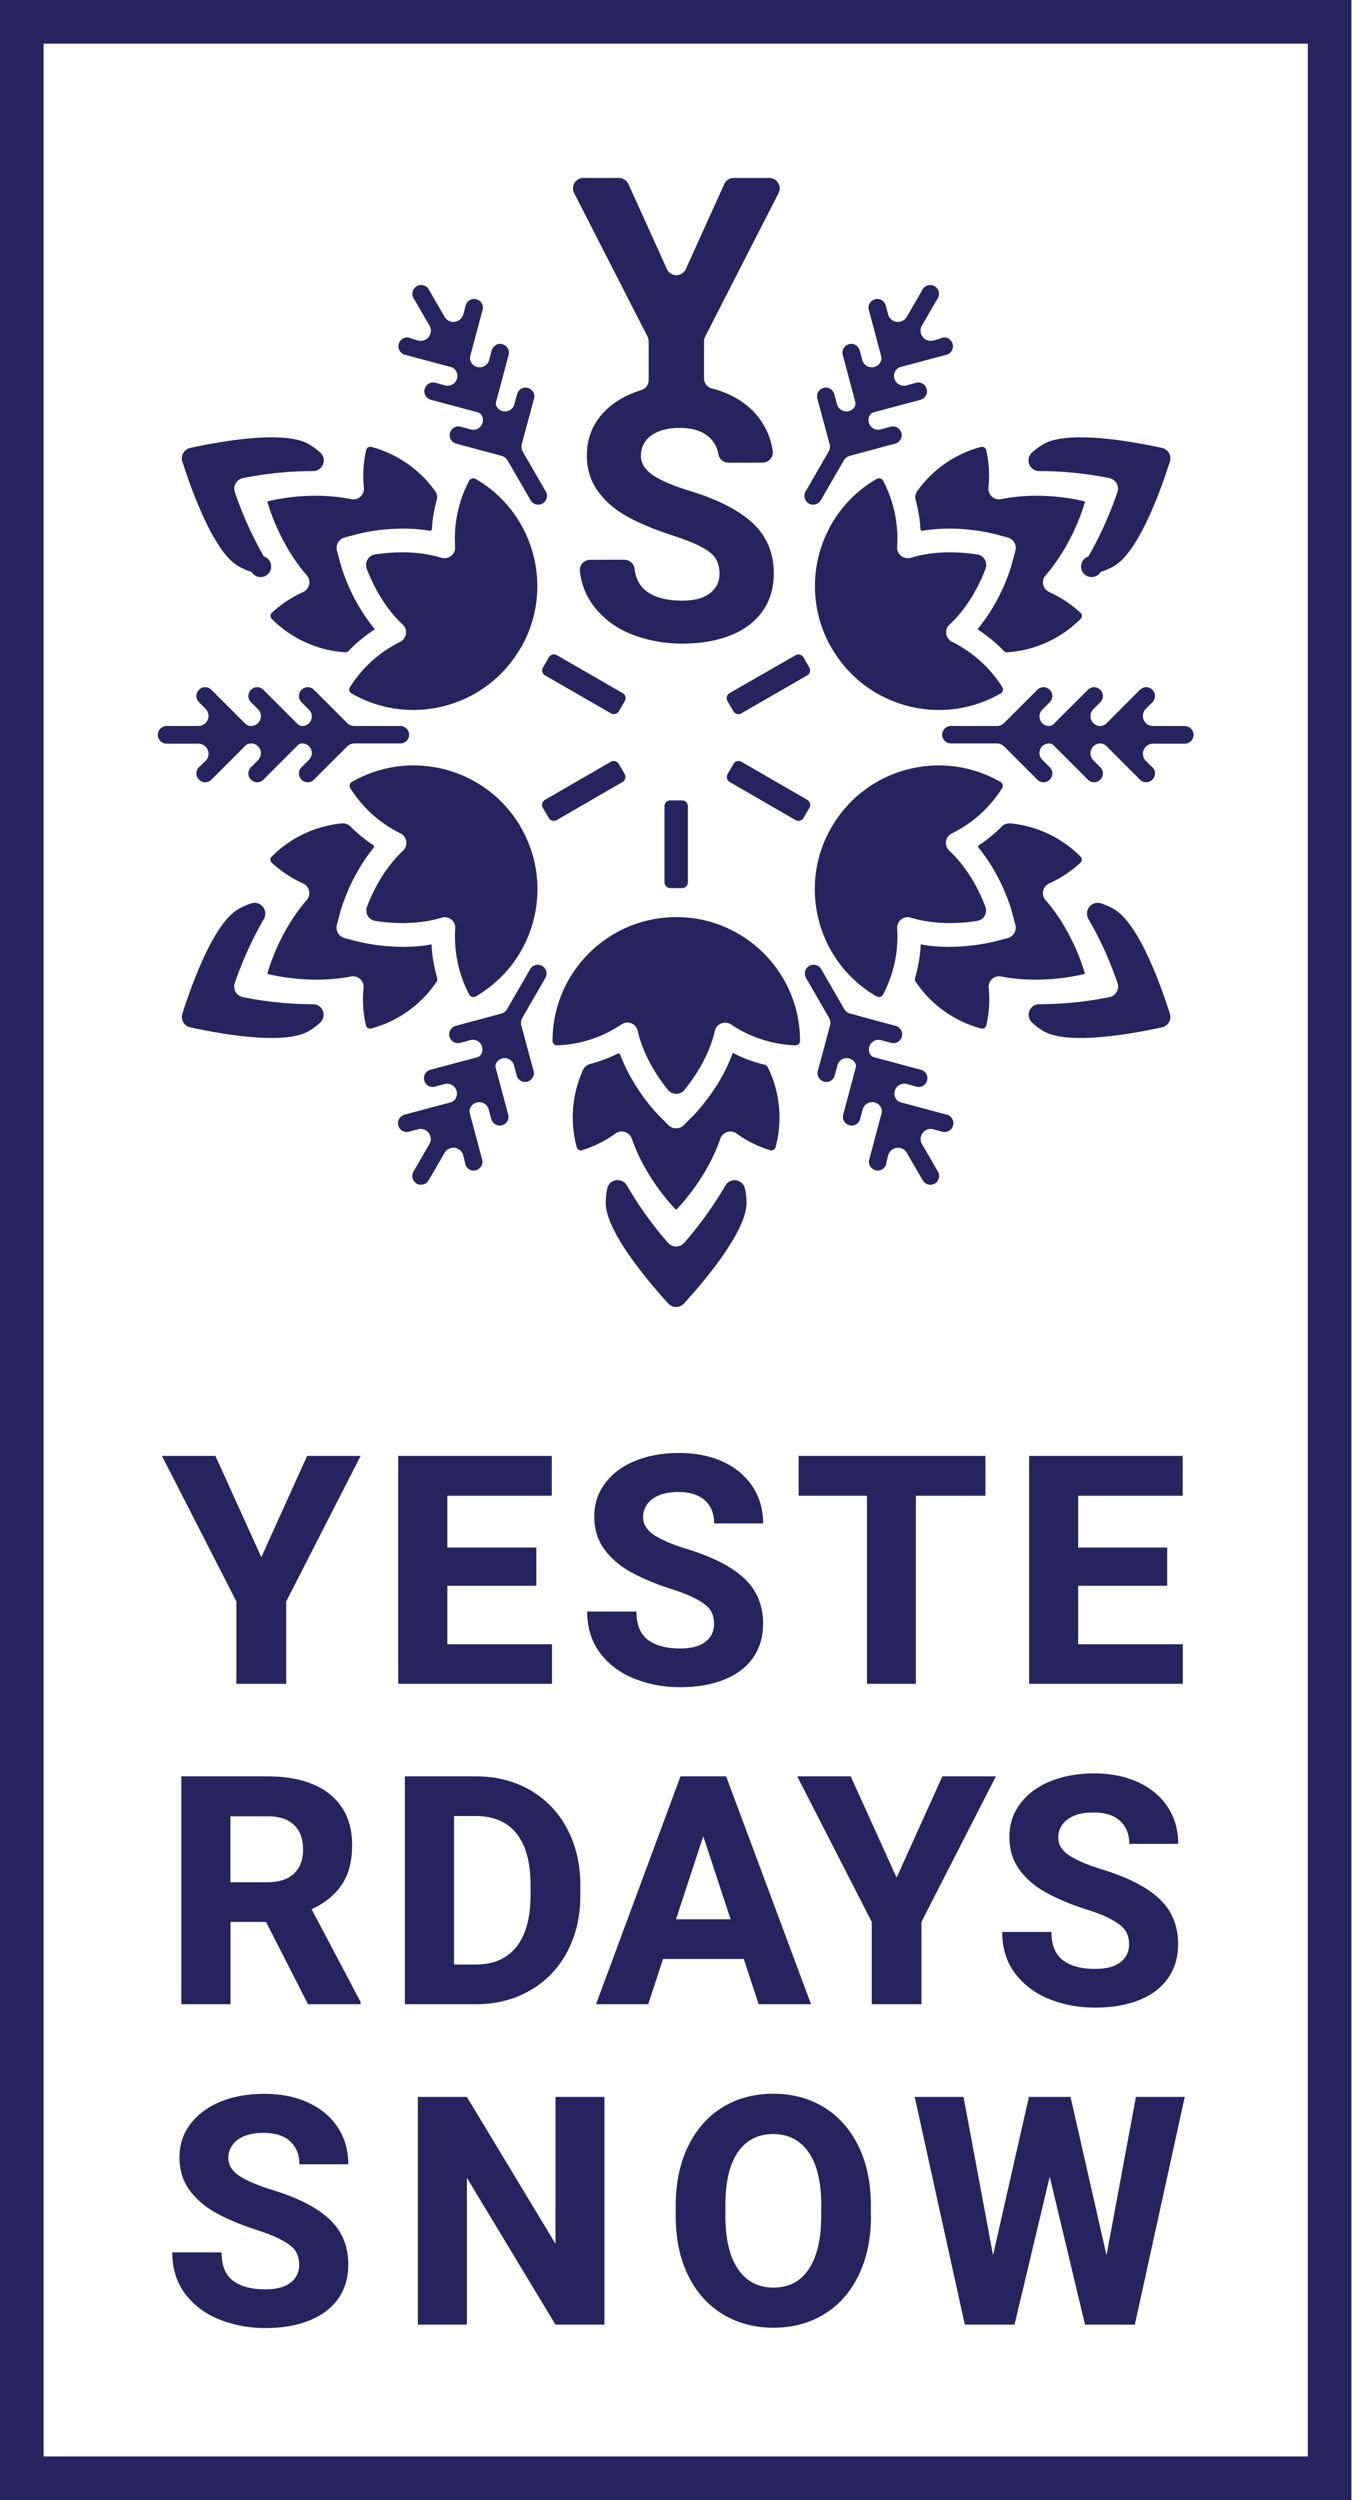 <svg width="109" height="200" viewBox="0 0 109 200" fill="none" xmlns="http://www.w3.org/2000/svg"><path d="M24.578 116.471h4.282l-5.956 11.644v6.585h-3.986v-6.585l-5.957-11.644h4.282l3.672 8.103 3.663-8.103zm19.598 15.063v3.166H31.869v-18.229h12.29v3.184h-8.356v4.143h7.117v3.061h-7.117v4.675h8.373zm9.507-4.431c-1.239-.401-2.294-.846-3.184-1.334-.89-.489-1.596-1.099-2.137-1.832-.532-.733-.802-1.605-.802-2.616 0-1.012.288-1.902.872-2.669.576-.777 1.387-1.37 2.407-1.788 1.03-.419 2.198-.628 3.515-.628 1.326 0 2.504.235 3.515.706 1.02.471 1.806 1.134 2.364 1.989.558.854.837 1.831.837 2.939h-3.916c0-.768-.244-1.378-.733-1.832-.488-.453-1.203-.68-2.145-.68-.602 0-1.108.087-1.535.262-.419.174-.742.418-.95.724a1.77 1.77 0 0 0-.323 1.02c0 .558.287 1.029.863 1.422.576.384 1.465.767 2.677 1.142 2.041.628 3.568 1.405 4.562 2.347.994.941 1.5 2.145 1.5 3.61 0 1.064-.27 1.971-.811 2.739-.54.768-1.308 1.343-2.311 1.744-.995.402-2.172.602-3.515.602-1.282 0-2.495-.218-3.62-.663-1.134-.444-2.05-1.116-2.756-2.032-.706-.916-1.064-2.032-1.064-3.358h3.942c0 1.047.306 1.797.907 2.259.602.462 1.474.698 2.6.698.89 0 1.57-.183 2.023-.541.454-.357.68-.828.68-1.413 0-.436-.096-.793-.279-1.09-.183-.288-.523-.576-1.011-.837-.489-.297-1.213-.585-2.172-.89zm25.18-7.448h-5.565V134.7h-3.916v-15.045h-5.469v-3.184h14.95v3.184zm15.795 11.879v3.166H82.36v-18.229h12.288v3.184h-8.364v4.143h7.126v3.061h-7.126v4.675h8.373zm-76.211 19.039h2.956c.934 0 1.64-.235 2.129-.697.488-.471.723-1.108.723-1.928 0-.837-.235-1.483-.723-1.954-.48-.471-1.195-.697-2.137-.697h-2.957v5.276h.009zm10.405 9.568v.192h-4.204l-3.358-6.585h-2.843v6.585h-3.934v-18.229h6.882c1.413 0 2.625.21 3.637.628 1.011.419 1.788 1.047 2.337 1.867.54.82.811 1.823.811 3.009 0 1.291-.279 2.355-.837 3.175-.558.82-1.36 1.474-2.407 1.945l3.916 7.413zm13.606-9.35c0-1.805-.375-3.174-1.117-4.108-.74-.933-1.831-1.404-3.253-1.404h-1.753v11.879h1.727c1.43 0 2.512-.471 3.27-1.421.75-.951 1.126-2.32 1.126-4.126v-.82zm-4.37-8.687c1.631 0 3.07.367 4.335 1.099a7.626 7.626 0 0 1 2.957 3.079c.706 1.326 1.064 2.835 1.064 4.536v.802c0 1.709-.358 3.227-1.064 4.544a7.618 7.618 0 0 1-2.966 3.07c-1.264.733-2.721 1.099-4.352 1.099h-5.66v-18.229h5.686zm20.383 11.435l-2.19-6.646-2.18 6.646h4.37zm1.055 3.175h-6.463l-1.186 3.619H47.7l6.759-18.229h3.654l6.795 18.229h-4.195l-1.187-3.619zm15.892-14.61H79.7l-5.957 11.644v6.585h-3.977v-6.585L63.8 142.104h4.282l3.672 8.103 3.664-8.103zm11.486 10.633c-1.238-.402-2.294-.846-3.183-1.335-.89-.488-1.596-1.099-2.137-1.831-.532-.733-.803-1.605-.803-2.617s.288-1.901.873-2.669c.584-.776 1.386-1.369 2.407-1.788 1.03-.419 2.198-.628 3.515-.628 1.326 0 2.494.236 3.515.707 1.02.471 1.805 1.133 2.363 1.988.559.855.838 1.832.838 2.939h-3.916c0-.767-.245-1.378-.733-1.831-.489-.454-1.204-.68-2.146-.68-.602 0-1.116.087-1.535.261-.418.175-.741.419-.95.724-.21.305-.323.646-.323 1.021 0 .558.288 1.029.863 1.421.576.384 1.466.768 2.678 1.143 2.05.628 3.567 1.404 4.561 2.346.995.942 1.492 2.146 1.492 3.611 0 1.064-.27 1.971-.811 2.738-.541.768-1.308 1.344-2.311 1.745-.995.401-2.172.602-3.515.602-1.282 0-2.495-.218-3.62-.663-1.134-.445-2.05-1.117-2.756-2.032-.706-.916-1.064-2.033-1.064-3.358h3.942c0 1.046.305 1.796.907 2.259.602.462 1.474.697 2.6.697.889 0 1.57-.183 2.023-.54.453-.358.68-.829.68-1.413 0-.436-.096-.794-.279-1.091-.183-.287-.523-.575-1.012-.837-.48-.296-1.203-.584-2.163-.889zM20.488 178.37c-1.239-.401-2.294-.846-3.184-1.334-.89-.489-1.596-1.099-2.137-1.832-.532-.733-.802-1.605-.802-2.617 0-1.011.288-1.901.872-2.668.584-.768 1.387-1.37 2.407-1.788 1.03-.419 2.198-.628 3.515-.628 1.326 0 2.503.235 3.515.706 1.02.471 1.806 1.134 2.364 1.989.558.854.837 1.831.837 2.939h-3.916c0-.768-.244-1.378-.733-1.832-.488-.453-1.203-.68-2.145-.68-.602 0-1.108.087-1.535.262-.419.174-.742.418-.951.724a1.77 1.77 0 0 0-.323 1.02c0 .558.288 1.029.864 1.422.575.383 1.465.767 2.677 1.142 2.041.628 3.568 1.404 4.562 2.346.994.942 1.5 2.146 1.5 3.611 0 1.064-.27 1.971-.811 2.739-.54.767-1.308 1.343-2.311 1.744-.995.401-2.172.602-3.515.602a9.85 9.85 0 0 1-3.629-.663c-1.134-.445-2.05-1.116-2.756-2.032-.706-.916-1.064-2.032-1.064-3.358h3.943c0 1.047.305 1.797.907 2.259.601.462 1.474.698 2.599.698.89 0 1.57-.183 2.023-.541.454-.358.68-.829.68-1.413 0-.436-.095-.794-.279-1.09-.183-.288-.523-.576-1.011-.837-.48-.288-1.204-.576-2.163-.89zm23.967 7.597l-7.09-11.749v11.749H33.44v-18.22h3.924l7.091 11.748v-11.748h3.916v18.22h-3.916zm21.273-9.525c0-1.849-.332-3.27-1.003-4.247-.672-.977-1.614-1.474-2.844-1.474-1.238 0-2.18.488-2.843 1.465-.663.977-.986 2.399-.986 4.256v.811c0 1.841.332 3.262 1.003 4.257.672.994 1.623 1.491 2.852 1.491 1.23 0 2.172-.497 2.826-1.491.663-.995.986-2.416.986-4.257v-.811h.009zm3.977.811c0 1.823-.332 3.402-.986 4.754-.654 1.352-1.57 2.39-2.747 3.114-1.178.723-2.53 1.09-4.064 1.09-1.536 0-2.896-.367-4.082-1.09-1.187-.724-2.111-1.762-2.765-3.114-.663-1.352-.986-2.939-.986-4.754v-.784c0-1.823.332-3.411.986-4.763.663-1.351 1.578-2.398 2.756-3.122 1.177-.724 2.53-1.09 4.064-1.09 1.535 0 2.896.366 4.073 1.09 1.178.724 2.102 1.771 2.757 3.122.662 1.352.985 2.948.985 4.763v.784h.009zm25.11-9.506l-3.995 18.22h-3.986l-2.826-11.836-2.817 11.836h-3.977l-4.012-18.22h3.908l2.363 12.664 2.87-12.664h3.331l2.879 12.664 2.355-12.664h3.907z" fill="#27235E"/><path fill-rule="evenodd" clip-rule="evenodd" d="M50.177 94.841a.865.865 0 0 0-.873-.427.845.845 0 0 0-.706.662 5.607 5.607 0 0 0-.122 1.152c0 2.32 3.523 6.428 4.998 8.041a.855.855 0 0 0 .636.288c.244 0 .48-.105.637-.288 1.474-1.613 4.998-5.721 4.998-8.041 0-.393-.044-.776-.131-1.151a.857.857 0 0 0-.698-.655.846.846 0 0 0-.864.419 30.017 30.017 0 0 1-3.314 4.605.865.865 0 0 1-1.256 0 28.94 28.94 0 0 1-3.305-4.605zm3.933 1.945c.079-.079 2.399-2.407 3.532-5.678a.862.862 0 0 1 .55-.55.835.835 0 0 1 .767.131 9.024 9.024 0 0 0 2.678 1.326.345.345 0 0 0 .428-.227 9.144 9.144 0 0 0-.62-6.419.385.385 0 0 0-.244-.192h-.009a12.579 12.579 0 0 1-1.474-.462 7.576 7.576 0 0 1-.61-.262c-.079-.035-.157-.078-.244-.113l-.027-.017-.06-.027c-.01 0-.018-.008-.027-.017l-.105-.052a9.692 9.692 0 0 1-.174.453 14.34 14.34 0 0 1-1.5 2.73c-.244.349-.497.69-.768 1.02-.218.262-.436.524-.671.768-.026.026-.026.035-.061.061l-.009.009-.741.741a.858.858 0 0 1-.61.253.858.858 0 0 1-.611-.253l-.742-.741-.008-.009a12.237 12.237 0 0 1-.637-.706 15.8 15.8 0 0 1-1.37-1.928 13.674 13.674 0 0 1-1.116-2.268.172.172 0 0 0-.078-.078c-.035-.017-.079-.009-.114.009a11.636 11.636 0 0 1-2.206.828.853.853 0 0 0-.567.471 9.157 9.157 0 0 0-.506 6.193v.008a.344.344 0 0 0 .166.201.324.324 0 0 0 .252.026 9.167 9.167 0 0 0 2.678-1.334.833.833 0 0 1 .768-.122.843.843 0 0 1 .55.55c1.142 3.279 3.462 5.599 3.54 5.677 0 .009 0 .009 0 0zm.018-23.41l-.01-.008-.008.009v-.01c-5.46.01-9.89 4.44-9.89 9.9v.009c0 .096.043.192.113.253.07.07.166.105.262.096a9.796 9.796 0 0 0 5.128-1.666.842.842 0 0 1 1.317.532c.488 2.085 1.683 3.803 2.433 4.718a.85.85 0 0 0 1.29 0c.751-.924 1.955-2.642 2.443-4.718a.826.826 0 0 1 .515-.62.852.852 0 0 1 .802.097 9.892 9.892 0 0 0 5.129 1.657.403.403 0 0 0 .261-.096.358.358 0 0 0 .114-.253v-.009c0-5.46-4.43-9.9-9.89-9.9l-.01.01zm.453-2.328a.47.47 0 0 0 .471-.471v-6.08a.47.47 0 0 0-.47-.47h-.934a.469.469 0 0 0-.471.47v6.08c0 .262.21.47.47.47h.934zm28.59-33.361a.865.865 0 0 1-.802-.54.847.847 0 0 1 .218-.943c.288-.253.593-.48.933-.68 2.015-1.16 7.326-.157 9.463.305a.851.851 0 0 1 .637 1.108c-.663 2.084-2.45 7.187-4.466 8.347-.34.2-.697.349-1.064.462a.844.844 0 1 1-.986-1.23 29.44 29.44 0 0 0 2.33-5.172.848.848 0 0 0-.079-.68.845.845 0 0 0-.55-.41 28.103 28.103 0 0 0-5.634-.567zm3.663 2.433c-.026.114-.88 3.28-3.148 5.896a.84.84 0 0 0-.2.75c.06.27.243.489.496.602a9.43 9.43 0 0 1 2.495 1.657.345.345 0 0 1 .105.236.375.375 0 0 1-.096.244 9.166 9.166 0 0 1-5.87 2.678.369.369 0 0 1-.288-.114s0-.009-.009-.009a10.669 10.669 0 0 0-1.142-1.037 12.01 12.01 0 0 0-.532-.402 3.21 3.21 0 0 0-.218-.148l-.027-.017-.052-.035c-.009-.009-.017-.009-.026-.018-.035-.017-.061-.043-.096-.06a14.82 14.82 0 0 0 1.919-3.044c.183-.384.349-.777.497-1.178.122-.323.227-.637.323-.968.008-.035.008-.044.026-.079v-.008c.017-.053.148-.55.27-1.012a.861.861 0 0 0-.61-1.056c-.471-.122-.968-.261-1.012-.27h-.009c-.305-.078-.62-.14-.933-.2-.401-.07-.803-.123-1.212-.166a16.434 16.434 0 0 0-1.143-.07 13.566 13.566 0 0 0-2.52.166.114.114 0 0 1-.105-.026.208.208 0 0 1-.052-.096c-.018-.28-.044-.55-.079-.82a10.9 10.9 0 0 0-.305-1.5.855.855 0 0 1 .122-.724 9.175 9.175 0 0 1 5.11-3.541h.01a.325.325 0 0 1 .252.043.308.308 0 0 1 .149.21 9.157 9.157 0 0 1 .183 2.991.87.87 0 0 0 .27.733c.2.183.48.261.75.2 3.42-.689 6.594.157 6.707.192zM66.556 51.842c-.009 0-.017-.008-.017-.008s0-.009.008-.018l-.008.009c-2.721-4.736-1.1-10.789 3.628-13.519h.009a.385.385 0 0 1 .279-.026.361.361 0 0 1 .218.174 9.944 9.944 0 0 1 1.125 5.277.838.838 0 0 0 .323.741.879.879 0 0 0 .802.14c2.05-.62 4.134-.436 5.312-.253a.822.822 0 0 1 .575.41.872.872 0 0 1 .07.706c-.418 1.108-1.308 3.01-2.87 4.475a.826.826 0 0 0-.279.759.855.855 0 0 0 .48.645 9.955 9.955 0 0 1 4.004 3.62c.052.078.07.183.043.27a.364.364 0 0 1-.166.227h-.008c-4.728 2.73-10.79 1.107-13.52-3.62l-.008-.009zm-1.788 1.553a.462.462 0 0 1-.174.637l-5.268 3.035a.462.462 0 0 1-.637-.175l-.47-.81a.46.46 0 0 1 .173-.638l5.277-3.026a.462.462 0 0 1 .637.175l.462.802zM21.116 73.516a.872.872 0 0 0-.07-.968.856.856 0 0 0-.925-.288c-.357.122-.715.27-1.055.471-2.015 1.16-3.803 6.262-4.466 8.347a.852.852 0 0 0 .637 1.108c2.137.47 7.457 1.473 9.463.305.34-.2.654-.427.925-.69a.867.867 0 0 0 .218-.932.842.842 0 0 0-.794-.532 28.812 28.812 0 0 1-5.643-.576.845.845 0 0 1-.55-.41.848.848 0 0 1-.078-.68 29.597 29.597 0 0 1 2.338-5.155zm.279 4.387c.113.035 3.279.872 6.68.218.27-.06.55.018.75.2a.84.84 0 0 1 .271.725 9.109 9.109 0 0 0 .192 2.983.336.336 0 0 0 .148.209.368.368 0 0 0 .253.043 9.165 9.165 0 0 0 5.25-3.741.343.343 0 0 0 .044-.305v-.01a12.963 12.963 0 0 1-.331-1.508 8.55 8.55 0 0 1-.079-.663l-.026-.261v-.131c0-.035 0-.079-.009-.114l-.48.079c-1.029.14-2.075.148-3.113.06a15.848 15.848 0 0 1-2.276-.357c-.044-.008-.044-.008-.079-.017h-.009c-.052-.018-.55-.148-1.011-.27a.863.863 0 0 1-.61-1.056c.121-.47.26-.968.27-1.012v-.008c.087-.306.183-.61.296-.907.14-.384.297-.76.462-1.126a13.9 13.9 0 0 1 .515-1.02c.401-.741.872-1.448 1.404-2.102.026-.026.035-.07.026-.105a.166.166 0 0 0-.06-.096 11.855 11.855 0 0 1-1.824-1.491.856.856 0 0 0-.689-.253 9.169 9.169 0 0 0-5.616 2.66l-.01.009a.337.337 0 0 0-.095.235c0 .088.043.175.105.236a9.281 9.281 0 0 0 2.494 1.657.866.866 0 0 1 .497.602.84.84 0 0 1-.2.75c-2.26 2.599-3.114 5.774-3.14 5.887zm20.287-11.705c0-.008.008-.017.008-.017h-.017l.009-.009c-2.74-4.727-8.792-6.34-13.52-3.62h-.008a.4.4 0 0 0-.166.227.326.326 0 0 0 .044.27 9.871 9.871 0 0 0 4.003 3.612.833.833 0 0 1 .48.654.856.856 0 0 1-.28.759c-1.56 1.465-2.45 3.358-2.869 4.474a.87.87 0 0 0 .061.706.821.821 0 0 0 .576.41c1.169.192 3.262.367 5.312-.244a.839.839 0 0 1 .793.131.838.838 0 0 1 .323.741 9.96 9.96 0 0 0 1.125 5.277.34.34 0 0 0 .218.174.386.386 0 0 0 .28-.026h.008c4.727-2.73 6.358-8.783 3.628-13.519h-.008zm2.232-.767a.47.47 0 0 0 .637.174l5.268-3.044a.471.471 0 0 0 .174-.636l-.47-.811a.472.472 0 0 0-.637-.175l-5.268 3.044a.471.471 0 0 0-.175.637l.471.81zm43.191 8.085a.872.872 0 0 1 .07-.968.856.856 0 0 1 .924-.288c.358.122.715.27 1.055.471 2.015 1.16 3.803 6.262 4.466 8.347a.852.852 0 0 1-.637 1.108c-2.136.47-7.457 1.473-9.463.305-.34-.2-.654-.427-.924-.69a.867.867 0 0 1-.218-.932.842.842 0 0 1 .793-.532 28.86 28.86 0 0 0 5.643-.576.845.845 0 0 0 .55-.41.848.848 0 0 0 .078-.68 28.315 28.315 0 0 0-2.337-5.155zm-.28 4.387c-.113.035-3.279.872-6.68.218a.839.839 0 0 0-.75.2.84.84 0 0 0-.27.725c.095.976.043 1.98-.192 2.983a.336.336 0 0 1-.149.209c-.078.043-.166.06-.253.043a9.165 9.165 0 0 1-5.25-3.741.344.344 0 0 1-.044-.305v-.01c.14-.496.253-1.002.332-1.508a8.55 8.55 0 0 0 .078-.663l.026-.261v-.131c0-.035 0-.079.009-.114l.48.079c1.029.14 2.075.148 3.113.06a15.848 15.848 0 0 0 2.277-.357c.043-.008.043-.008.078-.017h.009c.052-.018.55-.148 1.012-.27a.864.864 0 0 0 .61-1.056c-.122-.47-.261-.968-.27-1.012v-.008c-.087-.306-.183-.61-.297-.907-.14-.384-.296-.76-.462-1.126a13.926 13.926 0 0 0-.515-1.02 13.567 13.567 0 0 0-1.404-2.102c-.026-.026-.035-.07-.026-.105a.166.166 0 0 1 .061-.096 11.82 11.82 0 0 0 1.823-1.491.856.856 0 0 1 .689-.253 9.169 9.169 0 0 1 5.617 2.66l.009.009a.337.337 0 0 1 .096.235.346.346 0 0 1-.105.236 9.281 9.281 0 0 1-2.495 1.657.866.866 0 0 0-.497.602c-.06.27.018.55.2.75 2.26 2.599 3.115 5.774 3.14 5.887.01 0 .01 0 0 0zM66.548 66.198c0-.008-.008-.017-.008-.017h.017l-.008-.009c2.738-4.727 8.791-6.34 13.518-3.62h.009a.4.4 0 0 1 .166.227.326.326 0 0 1-.044.27 9.87 9.87 0 0 1-4.003 3.612.834.834 0 0 0-.48.654.856.856 0 0 0 .28.759c1.56 1.465 2.45 3.358 2.869 4.474a.87.87 0 0 1-.061.706.821.821 0 0 1-.576.41c-1.169.192-3.262.367-5.312-.244a.839.839 0 0 0-.793.131.838.838 0 0 0-.323.741 9.887 9.887 0 0 1-1.134 5.277.339.339 0 0 1-.218.174.386.386 0 0 1-.279-.026h-.009c-4.727-2.73-6.358-8.783-3.628-13.519h.017zm-2.241-.767a.471.471 0 0 1-.637.174l-5.268-3.044a.471.471 0 0 1-.174-.636l.47-.811a.471.471 0 0 1 .637-.175l5.269 3.044a.473.473 0 0 1 .174.637l-.471.81zM25.05 37.687a.865.865 0 0 0 .802-.54.847.847 0 0 0-.219-.943 6.097 6.097 0 0 0-.933-.68c-2.015-1.16-7.326-.157-9.463.305a.879.879 0 0 0-.567.41.848.848 0 0 0-.07.698c.663 2.084 2.451 7.187 4.466 8.347.34.2.698.349 1.064.462a.844.844 0 1 0 .986-1.23 29.44 29.44 0 0 1-2.33-5.172.848.848 0 0 1 .08-.68.845.845 0 0 1 .549-.41 28.103 28.103 0 0 1 5.634-.567zm-3.655 2.433c.026.114.88 3.28 3.148 5.896.183.2.262.48.2.75a.866.866 0 0 1-.496.602 9.43 9.43 0 0 0-2.495 1.657.346.346 0 0 0-.104.236.37.37 0 0 0 .096.244 9.166 9.166 0 0 0 5.87 2.678.369.369 0 0 0 .287-.114s0-.009.009-.009c.357-.375.741-.723 1.142-1.037.175-.14.35-.27.532-.402a3.21 3.21 0 0 1 .218-.148l.027-.017.052-.035c.009-.009.017-.009.026-.018.035-.017.061-.043.096-.06a14.82 14.82 0 0 1-1.919-3.044 14 14 0 0 1-.497-1.178 12.579 12.579 0 0 1-.323-.968c-.008-.035-.008-.044-.026-.079v-.008c-.017-.053-.148-.55-.27-1.012a.861.861 0 0 1 .61-1.056c.471-.122.969-.261 1.012-.27h.009c.305-.078.62-.14.933-.2.401-.07.802-.123 1.212-.166.384-.035.76-.061 1.143-.07a13.55 13.55 0 0 1 2.52.166c.036.009.08 0 .105-.026a.209.209 0 0 0 .053-.096 10.884 10.884 0 0 1 .384-2.32.855.855 0 0 0-.123-.724 9.175 9.175 0 0 0-5.11-3.541h-.01a.325.325 0 0 0-.252.043.306.306 0 0 0-.149.21 9.157 9.157 0 0 0-.183 2.991.87.87 0 0 1-.27.733.839.839 0 0 1-.75.2c-3.428-.689-6.603.157-6.707.192zm20.27 11.722c.008 0 .017-.008.017-.008s0-.009-.01-.018l.01.009c2.72-4.736 1.099-10.789-3.629-13.519h-.008a.385.385 0 0 0-.28-.026.361.361 0 0 0-.218.174 9.944 9.944 0 0 0-1.125 5.277.838.838 0 0 1-.322.741.879.879 0 0 1-.803.14c-2.05-.62-4.134-.436-5.311-.253a.822.822 0 0 0-.576.41.872.872 0 0 0-.07.706c.419 1.108 1.308 3.01 2.87 4.475a.826.826 0 0 1 .279.759.853.853 0 0 1-.48.645 9.955 9.955 0 0 0-4.003 3.62.332.332 0 0 0-.044.27.364.364 0 0 0 .166.227h.009c4.727 2.73 10.788 1.107 13.518-3.62l.01-.009zm1.787 1.553a.462.462 0 0 0 .175.637l5.267 3.035c.227.13.506.052.637-.175l.471-.81a.46.46 0 0 0-.174-.638L44.56 52.41a.462.462 0 0 0-.637.175l-.47.81zm-9.995-26.157a.808.808 0 0 0 .855-.288c.2-.261.226-.61.06-.898-.444-.767-.941-1.64-1.273-2.198a.667.667 0 0 1-.07-.532.728.728 0 0 1 .323-.427.703.703 0 0 1 .96.253c.322.567.82 1.43 1.273 2.198.166.287.48.444.811.4a.824.824 0 0 0 .68-.592c.07-.253.131-.497.192-.715a.728.728 0 0 1 .323-.428.666.666 0 0 1 .532-.07.728.728 0 0 1 .428.323.666.666 0 0 1 .07.532c-.28 1.038-.803 2.983-.986 3.69a.683.683 0 0 0 .07.505c.156.28.47.428.784.384a.785.785 0 0 0 .655-.576c.07-.27.148-.54.209-.767a.728.728 0 0 1 .323-.427.666.666 0 0 1 .532-.07.708.708 0 0 1 .427.331.666.666 0 0 1 .07.532c-.288 1.073-.829 3.105-1.003 3.75a.492.492 0 0 0 .052.384.76.76 0 0 0 .768.375.786.786 0 0 0 .645-.566c.078-.288.148-.567.218-.812a.728.728 0 0 1 .323-.427.666.666 0 0 1 .532-.07.729.729 0 0 1 .427.323.666.666 0 0 1 .07.532c-.27 1.012-.776 2.878-.977 3.628a.852.852 0 0 0 .079.62l1.84 3.183a.707.707 0 0 1-.253.96.707.707 0 0 1-.96-.254l-1.84-3.183a.81.81 0 0 0-.488-.375c-.75-.2-2.617-.707-3.628-.977a.695.695 0 0 1-.498-.855.728.728 0 0 1 .323-.427.666.666 0 0 1 .532-.07c.236.061.524.14.811.218a.77.77 0 0 0 .864-1.134.544.544 0 0 0-.306-.235c-.645-.174-2.677-.715-3.75-1.003a.708.708 0 0 1-.427-.332.667.667 0 0 1-.07-.532.728.728 0 0 1 .323-.427.666.666 0 0 1 .532-.07c.227.061.497.131.767.21a.793.793 0 0 0 .829-.28.795.795 0 0 0 .06-.872.721.721 0 0 0-.4-.314c-.707-.192-2.652-.706-3.69-.985a.678.678 0 0 1-.427-.332.666.666 0 0 1-.07-.532.728.728 0 0 1 .323-.427.666.666 0 0 1 .532-.07c.192.087.436.149.689.218zm37.626 65.178a.814.814 0 0 1 1.491-.191c.445.776.942 1.64 1.274 2.197.096.166.244.28.427.332a.695.695 0 0 0 .855-.497.67.67 0 0 0-.07-.532c-.323-.558-.82-1.43-1.273-2.198a.806.806 0 0 1 .06-.899.803.803 0 0 1 .855-.287c.253.07.498.13.716.192a.695.695 0 0 0 .855-.497.667.667 0 0 0-.07-.533.708.708 0 0 0-.428-.331c-1.038-.28-2.983-.802-3.69-.986a.632.632 0 0 1-.4-.314.778.778 0 0 1 .06-.872.778.778 0 0 1 .83-.279c.27.07.54.14.767.21a.703.703 0 0 0 .532-.07.695.695 0 0 0 .323-.428.695.695 0 0 0-.497-.855c-1.073-.287-3.106-.828-3.751-1.002a.492.492 0 0 1-.305-.236.782.782 0 0 1 .052-.855.781.781 0 0 1 .811-.279c.288.079.567.157.811.218a.704.704 0 0 0 .532-.07.695.695 0 0 0 .323-.427.666.666 0 0 0-.07-.532.741.741 0 0 0-.427-.331 508.55 508.55 0 0 1-3.628-.977.786.786 0 0 1-.489-.375l-1.84-3.184a.698.698 0 0 0-.96-.253.698.698 0 0 0-.252.96l1.84 3.183c.105.183.14.41.078.62-.2.75-.697 2.616-.977 3.628a.666.666 0 0 0 .07.532.742.742 0 0 0 .428.331.695.695 0 0 0 .855-.497c.06-.235.139-.523.217-.811a.765.765 0 0 1 .646-.567.766.766 0 0 1 .767.375.49.49 0 0 1 .053.384c-.175.645-.715 2.677-1.003 3.75a.695.695 0 0 0 .497.855.695.695 0 0 0 .855-.497c.06-.227.13-.489.209-.768a.785.785 0 0 1 1.439-.192.683.683 0 0 1 .07.506c-.192.707-.707 2.652-.986 3.69a.666.666 0 0 0 .07.532.74.74 0 0 0 .427.331.695.695 0 0 0 .855-.497c.035-.21.096-.454.166-.707zm-34.015 0a.814.814 0 0 0-1.492-.191c-.444.776-.942 1.64-1.273 2.197a.709.709 0 0 1-.427.332.695.695 0 0 1-.855-.497.67.67 0 0 1 .07-.532c.322-.558.82-1.43 1.273-2.198a.806.806 0 0 0-.061-.899.803.803 0 0 0-.855-.287c-.253.07-.497.13-.715.192a.695.695 0 0 1-.855-.497.666.666 0 0 1 .07-.533.708.708 0 0 1 .427-.331c1.038-.28 2.983-.802 3.69-.986a.632.632 0 0 0 .4-.314.778.778 0 0 0-.06-.872.783.783 0 0 0-.829-.279c-.27.07-.54.14-.767.21a.703.703 0 0 1-.532-.07.695.695 0 0 1-.323-.428.695.695 0 0 1 .497-.855c1.073-.287 3.105-.828 3.75-1.002a.492.492 0 0 0 .306-.236.782.782 0 0 0-.052-.855.76.76 0 0 0-.812-.279c-.288.079-.567.157-.81.218a.704.704 0 0 1-.533-.07.695.695 0 0 1-.322-.427.666.666 0 0 1 .07-.532.742.742 0 0 1 .427-.331c1.011-.27 2.878-.768 3.628-.977a.786.786 0 0 0 .488-.375l1.84-3.184a.698.698 0 0 1 .96-.253.7.7 0 0 1 .253.96l-1.84 3.183a.807.807 0 0 0-.079.62c.2.75.698 2.616.977 3.628a.666.666 0 0 1-.07.532.741.741 0 0 1-.427.331.695.695 0 0 1-.855-.497c-.06-.235-.14-.523-.218-.811a.765.765 0 0 0-.645-.567.766.766 0 0 0-.768.375.492.492 0 0 0-.052.384c.174.645.715 2.677 1.003 3.75a.695.695 0 0 1-.497.855.695.695 0 0 1-.855-.497c-.061-.227-.13-.489-.21-.768a.785.785 0 0 0-1.438-.192.683.683 0 0 0-.07.506c.192.707.706 2.652.985 3.69a.666.666 0 0 1-.07.532.741.741 0 0 1-.427.331.695.695 0 0 1-.855-.497 7.299 7.299 0 0 0-.165-.707zm37.626-65.178a.808.808 0 0 1-.855-.288.805.805 0 0 1-.061-.898c.445-.767.942-1.64 1.273-2.198a.666.666 0 0 0 .07-.532.728.728 0 0 0-.323-.427.703.703 0 0 0-.96.253c-.322.567-.819 1.43-1.272 2.198a.806.806 0 0 1-.812.4.824.824 0 0 1-.68-.592c-.07-.253-.13-.497-.192-.715a.728.728 0 0 0-.323-.428.666.666 0 0 0-.531-.07.728.728 0 0 0-.428.323.666.666 0 0 0-.07.532c.28 1.038.803 2.983.986 3.69a.645.645 0 0 1-.07.505.776.776 0 0 1-.785.384.785.785 0 0 1-.654-.576c-.07-.27-.148-.54-.21-.767a.728.728 0 0 0-.322-.427.666.666 0 0 0-.532-.07.708.708 0 0 0-.427.331.666.666 0 0 0-.07.532c.288 1.073.828 3.105 1.003 3.75a.494.494 0 0 1-.052.384.759.759 0 0 1-.768.375.786.786 0 0 1-.645-.566c-.079-.288-.149-.567-.218-.812a.728.728 0 0 0-.323-.427.666.666 0 0 0-.532-.07.728.728 0 0 0-.428.323.667.667 0 0 0-.07.532c.271 1.012.777 2.878.978 3.628a.852.852 0 0 1-.079.62c-.384.662-1.326 2.293-1.84 3.183a.707.707 0 0 0 .253.96.707.707 0 0 0 .959-.254l1.84-3.183a.81.81 0 0 1 .489-.375c.75-.2 2.616-.707 3.628-.977a.695.695 0 0 0 .497-.855.728.728 0 0 0-.323-.427.666.666 0 0 0-.532-.07c-.235.061-.523.14-.81.218a.771.771 0 0 1-.864-1.134c.07-.113.183-.2.305-.235.645-.174 2.678-.715 3.75-1.003a.708.708 0 0 0 .428-.332.666.666 0 0 0 .07-.532.728.728 0 0 0-.323-.427.666.666 0 0 0-.532-.07c-.227.061-.497.131-.768.21a.793.793 0 0 1-.828-.28.795.795 0 0 1-.061-.872.721.721 0 0 1 .4-.314c.707-.192 2.652-.706 3.69-.985a.678.678 0 0 0 .428-.332.666.666 0 0 0 .07-.532.728.728 0 0 0-.323-.427.666.666 0 0 0-.532-.07c-.192.087-.436.149-.69.218zM16.45 60.87a.794.794 0 0 0 .174-.881.821.821 0 0 0-.75-.497h-2.538a.679.679 0 0 1-.498-.21.7.7 0 0 1-.209-.497.68.68 0 0 1 .21-.497c.13-.13.313-.21.497-.21h2.538a.82.82 0 0 0 .75-.497.806.806 0 0 0-.175-.88l-.523-.524a.7.7 0 0 1-.21-.497.68.68 0 0 1 .21-.497c.13-.13.314-.21.497-.21s.367.08.497.21l2.704 2.704a.674.674 0 0 0 .471.192.786.786 0 0 0 .55-1.344l-.559-.558a.7.7 0 0 1-.209-.497.68.68 0 0 1 .21-.497c.13-.13.313-.21.497-.21a.72.72 0 0 1 .497.21l2.747 2.747a.509.509 0 0 0 .358.149.75.75 0 0 0 .706-.471.764.764 0 0 0-.166-.838l-.593-.593a.699.699 0 0 1 0-.994.72.72 0 0 1 .497-.21.72.72 0 0 1 .498.21l2.66 2.66a.818.818 0 0 0 .575.236h3.68a.7.7 0 0 1 .699.697.7.7 0 0 1-.698.698h-3.68a.834.834 0 0 0-.576.236c-.55.55-1.92 1.918-2.66 2.66a.714.714 0 0 1-.498.21.714.714 0 0 1-.706-.707c0-.192.07-.367.21-.497l.592-.594a.764.764 0 0 0-.54-1.308.509.509 0 0 0-.358.148l-2.747 2.748a.715.715 0 0 1-.497.21.715.715 0 0 1-.707-.707c0-.192.07-.367.21-.497l.558-.559a.786.786 0 0 0-.55-1.343.674.674 0 0 0-.47.192L16.92 62.37a.715.715 0 0 1-.497.21.715.715 0 0 1-.706-.707c0-.192.07-.367.209-.497.157-.14.332-.323.523-.506zm75.251 0a.81.81 0 0 1 .576-1.378h2.538c.183 0 .366-.07.497-.21a.699.699 0 0 0 0-.994.715.715 0 0 0-.497-.21h-2.538a.812.812 0 0 1-.75-.497.819.819 0 0 1 .174-.88l.524-.524a.7.7 0 0 0 .209-.497.679.679 0 0 0-.21-.497.7.7 0 0 0-.497-.21.715.715 0 0 0-.497.21l-2.704 2.704a.674.674 0 0 1-.47.192.777.777 0 0 1-.724-.489.79.79 0 0 1 .165-.855l.558-.558a.7.7 0 0 0 .21-.497.68.68 0 0 0-.21-.497.715.715 0 0 0-.497-.21.715.715 0 0 0-.497.21c-.785.785-2.276 2.268-2.747 2.747a.508.508 0 0 1-.358.149.75.75 0 0 1-.706-.471.764.764 0 0 1 .165-.838l.594-.593a.7.7 0 0 0 .209-.497.68.68 0 0 0-.21-.497.715.715 0 0 0-.497-.21.715.715 0 0 0-.497.21l-2.66 2.66a.818.818 0 0 1-.576.236h-3.68a.7.7 0 0 0-.698.697.7.7 0 0 0 .698.698h3.68a.83.83 0 0 1 .576.236l2.66 2.66a.72.72 0 0 0 .497.21.715.715 0 0 0 .707-.707.68.68 0 0 0-.21-.497l-.593-.594a.764.764 0 0 1 .541-1.308.51.51 0 0 1 .358.148l2.747 2.748a.72.72 0 0 0 .497.21.715.715 0 0 0 .707-.707.665.665 0 0 0-.21-.497l-.558-.559a.765.765 0 0 1-.165-.855.786.786 0 0 1 .724-.488c.174 0 .348.07.47.192l2.704 2.704a.72.72 0 0 0 .497.21.715.715 0 0 0 .707-.707.665.665 0 0 0-.21-.497c-.157-.14-.33-.323-.523-.506zM51.32 31.207a.832.832 0 0 0 .592-.794v-3.105a.909.909 0 0 0-.087-.375c-.637-1.238-4.378-8.565-5.879-11.487a.816.816 0 0 1 .035-.81.835.835 0 0 1 .707-.402h2.843c.323 0 .62.192.759.488.576 1.265 2.137 4.71 3.079 6.803a.835.835 0 0 0 1.518 0c.941-2.084 2.503-5.53 3.078-6.803a.826.826 0 0 1 .759-.488h2.843c.288 0 .559.148.707.401.148.244.166.55.035.811L56.43 26.933a.815.815 0 0 0-.087.375v2.965c0 .384.262.716.628.803.488.122.95.288 1.387.488 1.125.524 1.997 1.256 2.616 2.207a5.67 5.67 0 0 1 .864 2.302.816.816 0 0 1-.811.934c-.803.008-1.972.008-2.722.008a.83.83 0 0 1-.81-.663 2.315 2.315 0 0 0-.725-1.36c-.54-.506-1.334-.759-2.372-.759-.663 0-1.23.096-1.7.288-.463.192-.82.462-1.056.794a1.93 1.93 0 0 0-.349 1.125c0 .619.323 1.142.96 1.57.636.427 1.622.854 2.965 1.264 2.259.69 3.942 1.562 5.05 2.6 1.099 1.037 1.657 2.372 1.657 3.994 0 1.169-.297 2.18-.898 3.026-.602.846-1.448 1.492-2.556 1.928-1.099.445-2.398.663-3.881.663a10.96 10.96 0 0 1-4.012-.733c-1.256-.488-2.268-1.238-3.053-2.25-.61-.794-.985-1.718-1.116-2.791a.825.825 0 0 1 .81-.925c.803-.008 1.972-.008 2.74-.008.41 0 .758.296.82.706.095.794.418 1.396.941 1.797.672.515 1.631.767 2.87.767.985 0 1.735-.2 2.233-.593.505-.4.758-.915.758-1.56 0-.48-.104-.882-.305-1.204-.2-.323-.576-.637-1.125-.925-.54-.297-1.352-.61-2.407-.96-1.37-.444-2.538-.933-3.524-1.473-.985-.541-1.77-1.213-2.363-2.032-.593-.812-.89-1.78-.89-2.896 0-1.117.323-2.102.96-2.957.645-.855 1.526-1.517 2.668-1.98.2-.087.454-.174.724-.261z" fill="#27235E"/><path d="M3.489 196.511h101.173V3.489H3.489V196.51zM108.15 200H0V0h108.151v200z" fill="#27235E"/></svg>